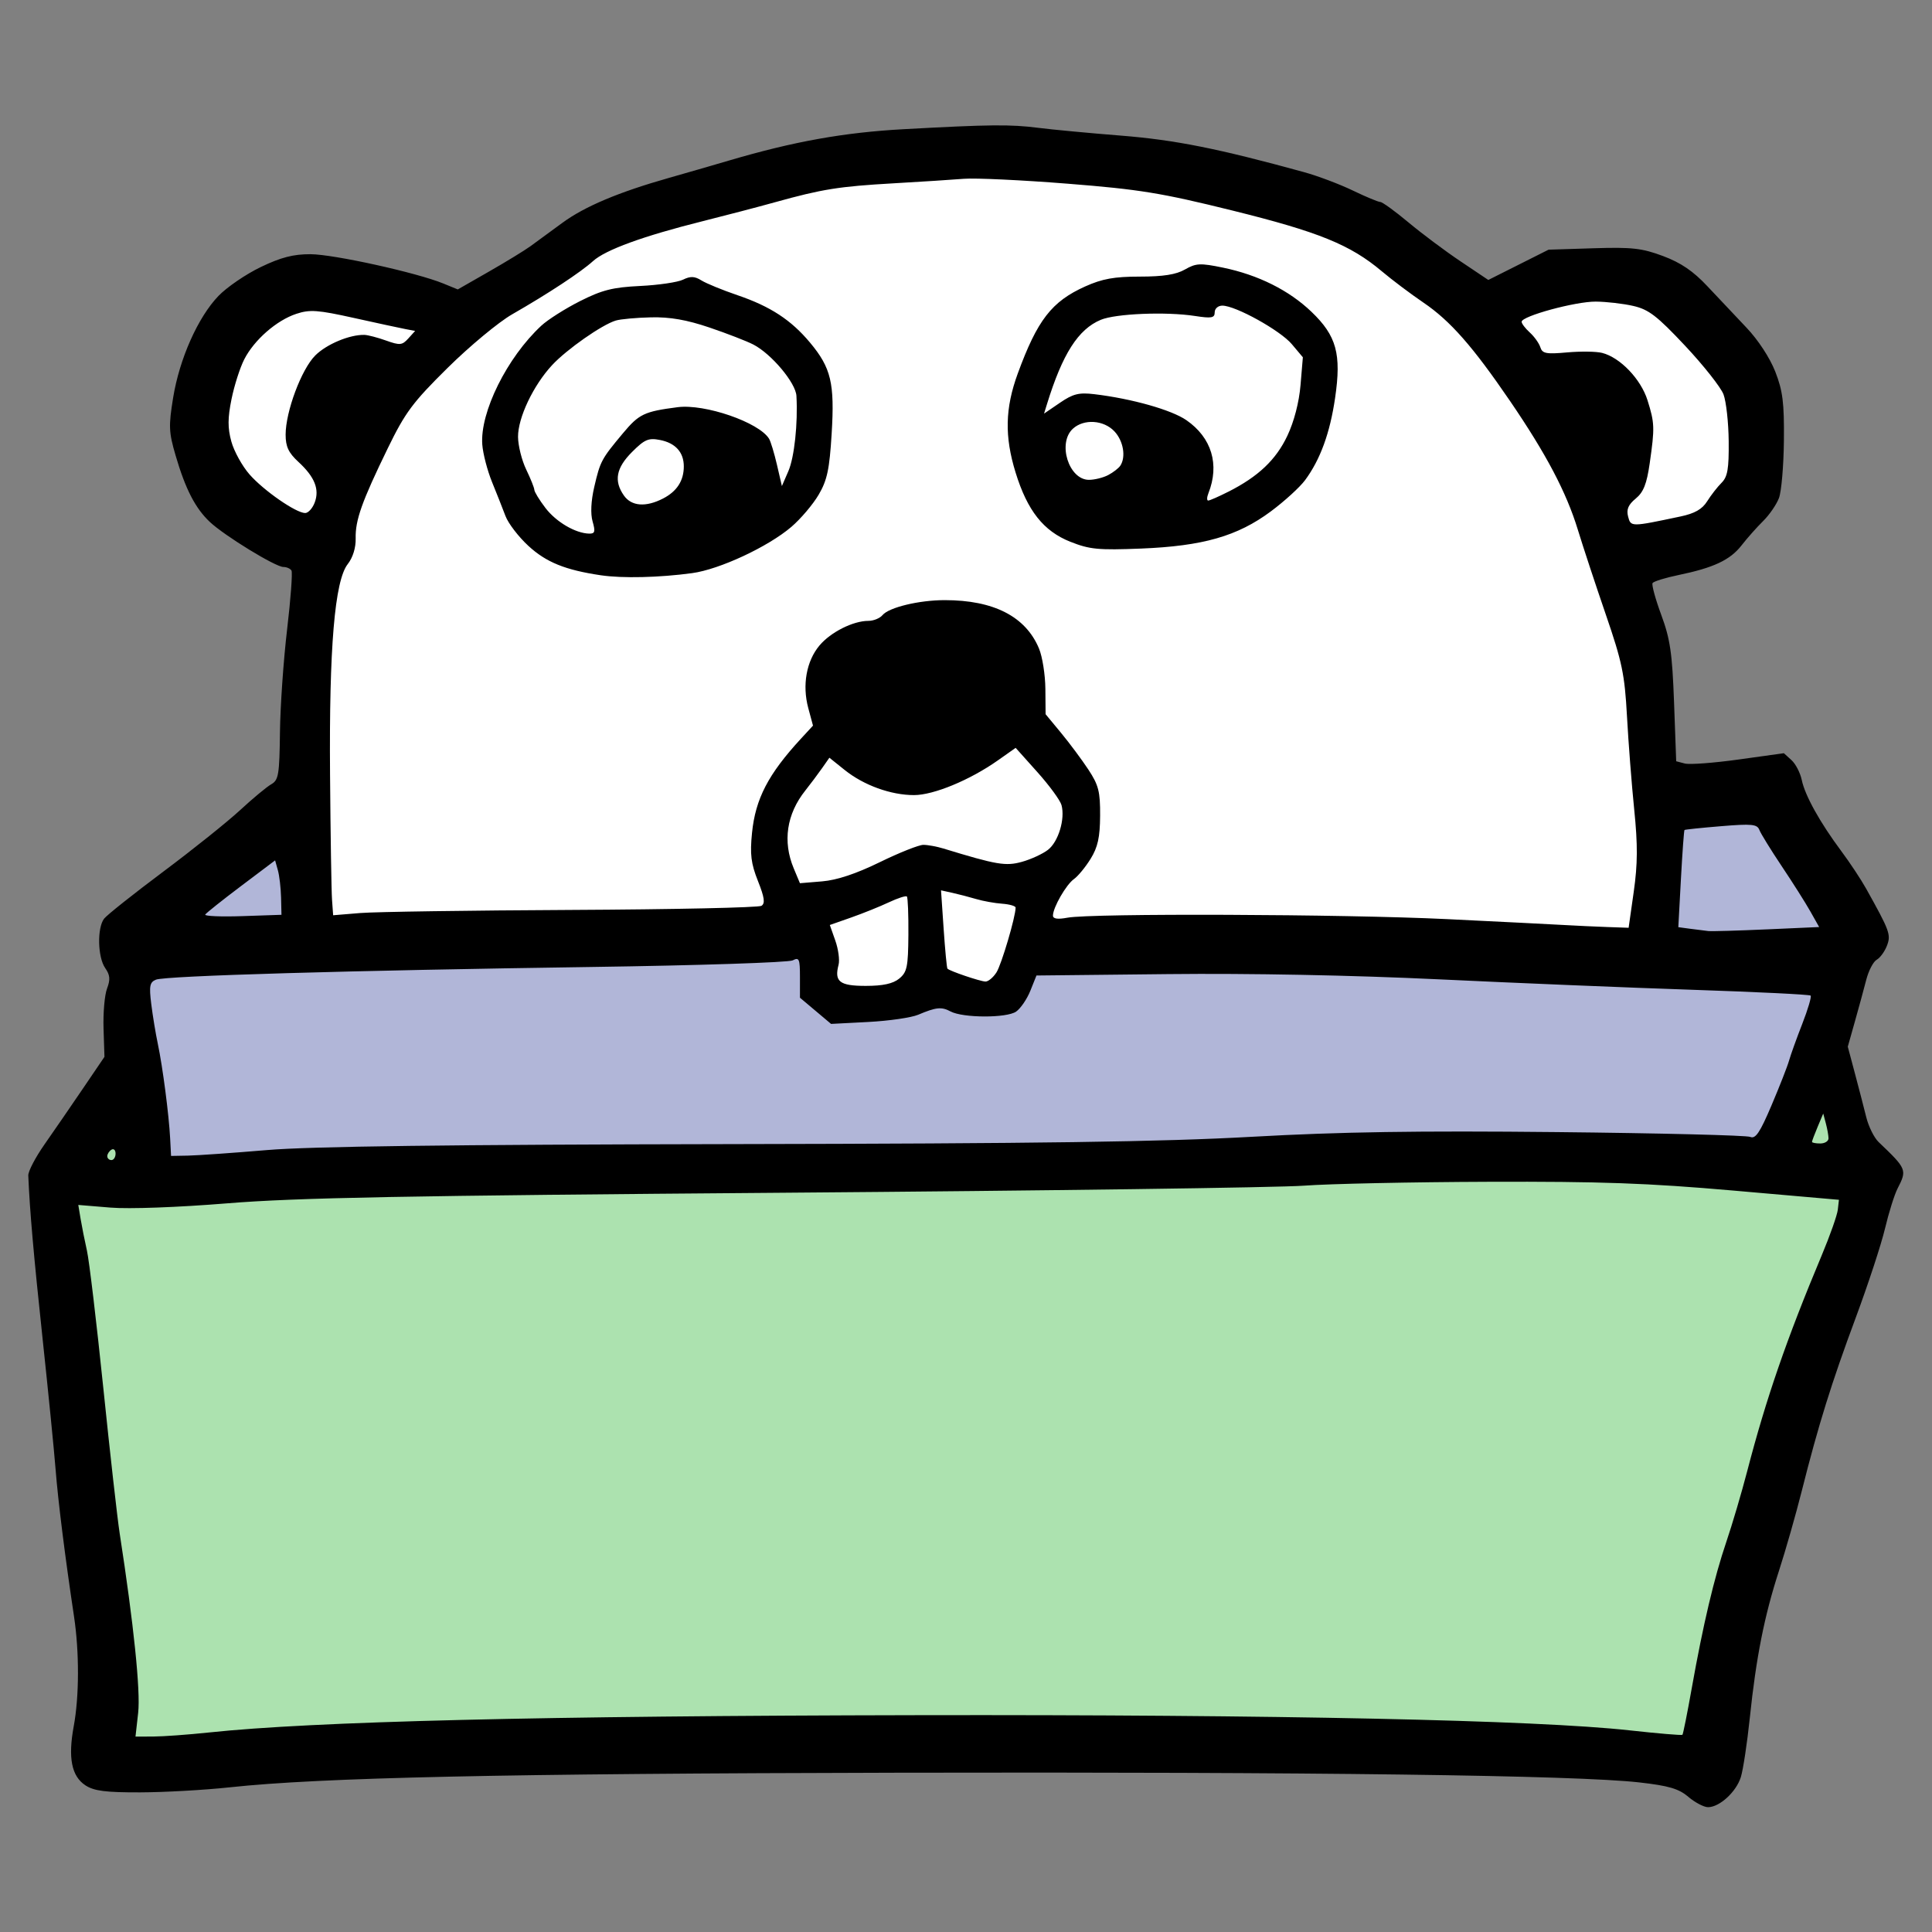 <?xml version="1.0" encoding="UTF-8" standalone="no"?>
<!-- Created with Inkscape (http://www.inkscape.org/) -->

<svg
   xmlns:dc="http://purl.org/dc/elements/1.1/"
   xmlns:cc="http://creativecommons.org/ns#"
   xmlns:rdf="http://www.w3.org/1999/02/22-rdf-syntax-ns#"
   xmlns:svg="http://www.w3.org/2000/svg"
   xmlns="http://www.w3.org/2000/svg"
   xmlns:sodipodi="http://sodipodi.sourceforge.net/DTD/sodipodi-0.dtd"
   xmlns:inkscape="http://www.inkscape.org/namespaces/inkscape"
   version="1.1"
   id="svg2"
   xml:space="preserve"
   width="200"
   height="200"
   viewBox="0 0 200 200"
   sodipodi:docname="lxkns-logo.svg"
   inkscape:version="0.92.5 (2060ec1f9f, 2020-04-08)"><rect x="0" y="0" width="200" height="200" fill="#808080" stroke="none"/><defs
     id="defs6" /><sodipodi:namedview
     pagecolor="#ffffff"
     bordercolor="#666666"
     borderopacity="1"
     objecttolerance="10"
     gridtolerance="10"
     guidetolerance="10"
     inkscape:pageopacity="0"
     inkscape:pageshadow="2"
     inkscape:window-width="2560"
     inkscape:window-height="1351"
     id="namedview4"
     showgrid="false"
     inkscape:pagecheckerboard="true"
     inkscape:zoom="4.0675303"
     inkscape:cx="23.539704"
     inkscape:cy="125.3316"
     inkscape:window-x="0"
     inkscape:window-y="0"
     inkscape:window-maximized="1"
     inkscape:current-layer="g10" /><g
     id="g10"
     inkscape:groupmode="layer"
     inkscape:label="Linux Namespaces - Seite 9"
     transform="matrix(1.333,0,0,-1.333,0,200)"><path
       style="fill:#ffffff;fill-rule:evenodd;stroke:none;stroke-width:0.75px;stroke-linecap:butt;stroke-linejoin:miter;stroke-opacity:1"
       d="m 24.431,76.982 -0.83,23.325 1.567,7.56 -6.73,2.674 -3.135,7.375 2.581,7.099 5.808,3.042 12.354,-2.397 10.787,6.915 19.822,4.886 14.29,0.553 22.126,-3.872 12.538,-9.312 5.439,3.596 7.652,-0.184 7.744,-8.574 -0.369,-8.482 -4.057,-3.319 -6.085,-2.213 2.489,-12.17 0.277,-18.07 -49.508,1.199 -1.199,-3.78 -7.078,0.149 -6.305,-1.203 -1.484,1.011 0.392,4.19 -1.246,1.699 -3.21,-1.553 z"
       id="path10681"
       inkscape:connector-curvature="0" /><path
       style="fill:#b1b6d8;fill-opacity:1;fill-rule:evenodd;stroke:none;stroke-width:0.75px;stroke-linecap:butt;stroke-linejoin:miter;stroke-opacity:1"
       d="m 23.31,85.581 -12.88,-9.553 2.326,-17.937 34.927,1.139 39.788,-0.414 36.576,1.554 12.988,-1.088 5.541,18.106 -6.563,10.801 -7.856,-0.135 -1.312,-12.763 -48.072,0.131 -1.585,-3.136 -6.271,0.697 -2.413,-1.287 -3.892,0.084 -1.484,1.011 -0.854,5.889 -3.21,-1.553 -36.187,-0.878 z"
       id="path10521"
       inkscape:connector-curvature="0" /><path
       style="fill:#ace2af;fill-opacity:1;fill-rule:evenodd;stroke:none;stroke-width:0.75px;stroke-linecap:butt;stroke-linejoin:miter;stroke-opacity:1"
       d="M 10.551,64.902 4.267,57.698 8.506,19.486 7.794,12.918 l 7.769,-0.342 25.869,1.327 50.853,0.368 39.969,-1.534 3.912,18.213 8.637,27.223 -3.132,7.959 -5.144,-7.348 -17.047,0.665 -38.766,-0.884 -54.464,-0.074 -14.578,-0.996 z"
       id="path10489"
       inkscape:connector-curvature="0" /><path
       style="fill:#000000;stroke-width:1"
       d="m 131.121,10.495 c -0.755,0.636 -1.528,0.863 -3.815,1.122 -4.916,0.557 -25.141,0.821 -57.614,0.753 -30.665,-0.064 -44.81,-0.374 -51.859,-1.135 -1.949,-0.21 -5.075,-0.386 -6.948,-0.391 -2.692,-0.007 -3.582,0.108 -4.253,0.547 -1.076,0.705 -1.359,2.138 -0.905,4.594 0.429,2.322 0.437,5.758 0.02,8.529 -0.688,4.567 -1.241,8.982 -1.432,11.435 -0.11,1.417 -0.565,5.983 -1.01,10.146 -0.692,6.47 -0.997,9.956 -1.109,12.657 -0.013,0.318 0.555,1.405 1.263,2.416 0.708,1.011 2.044,2.954 2.97,4.317 l 1.683,2.479 -0.071,2.2 c -0.039,1.21 0.083,2.606 0.271,3.101 0.267,0.703 0.236,1.053 -0.142,1.593 -0.588,0.839 -0.636,3.129 -0.082,3.84 0.221,0.284 2.287,1.925 4.59,3.647 2.303,1.722 4.99,3.873 5.971,4.78 0.981,0.907 2.068,1.81 2.416,2.007 0.566,0.32 0.637,0.742 0.676,4.026 0.024,2.018 0.273,5.611 0.554,7.984 0.281,2.373 0.434,4.439 0.34,4.59 -0.094,0.151 -0.376,0.275 -0.629,0.275 -0.612,0 -4.588,2.436 -5.715,3.501 -1.126,1.064 -1.885,2.537 -2.649,5.141 -0.535,1.822 -0.555,2.3 -0.195,4.509 0.493,3.023 1.927,6.242 3.517,7.896 0.655,0.681 2.132,1.69 3.284,2.243 1.573,0.756 2.534,1.004 3.865,0.999 1.796,-0.007 8.241,-1.428 10.309,-2.273 l 1.129,-0.462 2.415,1.382 c 1.328,0.76 2.777,1.646 3.219,1.967 0.442,0.322 1.56,1.14 2.484,1.819 1.731,1.273 4.379,2.389 8.306,3.501 1.24,0.351 3.342,0.959 4.671,1.35 4.987,1.469 8.902,2.171 13.528,2.424 6.696,0.367 8.295,0.383 10.468,0.105 1.063,-0.136 3.962,-0.409 6.442,-0.606 4.166,-0.332 7.522,-1.002 14.173,-2.83 1.063,-0.292 2.768,-0.934 3.79,-1.426 1.021,-0.492 1.987,-0.895 2.146,-0.895 0.159,0 1.141,-0.712 2.183,-1.583 1.042,-0.871 2.864,-2.233 4.05,-3.028 l 2.155,-1.445 2.34,1.176 2.34,1.176 3.49,0.11 c 2.991,0.094 3.764,0.007 5.405,-0.607 1.379,-0.516 2.342,-1.172 3.436,-2.34 0.836,-0.893 2.206,-2.344 3.044,-3.225 0.896,-0.941 1.815,-2.346 2.229,-3.407 0.584,-1.496 0.699,-2.413 0.671,-5.353 -0.019,-1.951 -0.191,-3.961 -0.384,-4.467 -0.192,-0.505 -0.745,-1.308 -1.229,-1.785 -0.484,-0.476 -1.238,-1.326 -1.676,-1.889 -0.887,-1.139 -2.17,-1.741 -4.915,-2.308 -1.016,-0.21 -1.913,-0.489 -1.995,-0.621 -0.082,-0.132 0.223,-1.246 0.676,-2.475 0.693,-1.877 0.851,-2.965 0.992,-6.798 l 0.167,-4.564 0.672,-0.176 c 0.37,-0.097 2.25,0.044 4.18,0.313 l 3.508,0.489 0.59,-0.534 c 0.325,-0.294 0.685,-0.99 0.801,-1.548 0.251,-1.207 1.419,-3.308 3.071,-5.523 0.66,-0.886 1.524,-2.19 1.92,-2.899 1.844,-3.303 1.949,-3.589 1.626,-4.439 -0.172,-0.453 -0.53,-0.946 -0.795,-1.094 -0.265,-0.148 -0.631,-0.848 -0.813,-1.556 -0.182,-0.708 -0.579,-2.166 -0.883,-3.242 l -0.552,-1.956 0.552,-2.071 c 0.304,-1.139 0.701,-2.67 0.882,-3.402 0.181,-0.732 0.613,-1.602 0.96,-1.933 2.189,-2.088 2.218,-2.158 1.471,-3.611 -0.242,-0.47 -0.681,-1.87 -0.976,-3.11 -0.295,-1.24 -1.318,-4.356 -2.273,-6.925 -1.886,-5.074 -2.901,-8.332 -4.192,-13.459 -0.459,-1.822 -1.256,-4.615 -1.772,-6.206 -1.134,-3.498 -1.769,-6.705 -2.262,-11.418 -0.204,-1.949 -0.516,-4.012 -0.694,-4.585 -0.356,-1.15 -1.654,-2.34 -2.55,-2.34 -0.317,0 -1.002,0.359 -1.523,0.797 z M 16.222,15.494 c 8.082,0.86 25.818,1.293 55.08,1.345 27.86,0.049 47.997,-0.38 55.236,-1.178 2.212,-0.244 4.064,-0.4 4.118,-0.347 0.053,0.053 0.378,1.674 0.721,3.602 0.885,4.969 1.744,8.605 2.693,11.397 0.452,1.329 1.179,3.793 1.617,5.476 1.466,5.639 3.073,10.291 5.791,16.772 0.637,1.518 1.197,3.107 1.245,3.531 l 0.087,0.77 -8.214,0.718 c -6.636,0.58 -10.286,0.711 -19.004,0.681 -5.935,-0.02 -12.385,-0.156 -14.334,-0.302 C 99.309,57.813 81.191,57.567 60.995,57.412 31.454,57.184 22.984,57.024 17.672,56.59 13.816,56.276 10.031,56.137 8.574,56.257 L 6.08,56.463 6.259,55.386 C 6.357,54.794 6.579,53.677 6.753,52.905 6.927,52.132 7.497,47.349 8.02,42.275 8.542,37.202 9.115,32.108 9.294,30.957 10.383,23.921 10.92,18.714 10.73,17.026 l -0.208,-1.852 1.401,0.006 c 0.77,0.003 2.705,0.145 4.3,0.314 z M 8.975,60.449 c 0,0.276 -0.145,0.413 -0.322,0.303 -0.177,-0.11 -0.322,-0.335 -0.322,-0.502 0,-0.167 0.145,-0.303 0.322,-0.303 0.177,0 0.322,0.226 0.322,0.502 z m 11.757,0.275 c 3.399,0.287 14.093,0.424 36.076,0.463 23.927,0.043 33.394,0.176 40.424,0.569 6.858,0.383 12.846,0.475 23.675,0.364 7.972,-0.082 14.728,-0.25 15.013,-0.373 0.412,-0.178 0.75,0.322 1.655,2.451 0.625,1.471 1.239,3.037 1.363,3.48 0.125,0.443 0.586,1.725 1.025,2.849 0.439,1.124 0.731,2.112 0.649,2.194 -0.083,0.083 -4.188,0.284 -9.122,0.449 -4.935,0.164 -13.828,0.53 -19.763,0.814 -6.685,0.319 -14.68,0.474 -21.013,0.406 l -10.223,-0.109 -0.473,-1.18 c -0.26,-0.649 -0.758,-1.379 -1.105,-1.622 -0.731,-0.512 -4.132,-0.504 -5.097,0.012 -0.7,0.375 -1.117,0.332 -2.512,-0.258 -0.531,-0.225 -2.271,-0.476 -3.865,-0.56 l -2.899,-0.151 -1.208,1.017 -1.208,1.017 v 1.598 c 0,1.421 -0.063,1.565 -0.564,1.302 -0.31,-0.163 -7.304,-0.393 -15.542,-0.511 -18.895,-0.27 -33.17,-0.686 -33.908,-0.988 -0.482,-0.197 -0.538,-0.489 -0.364,-1.887 0.113,-0.91 0.343,-2.306 0.512,-3.104 0.376,-1.784 0.859,-5.49 0.955,-7.328 l 0.071,-1.369 1.309,0.024 c 0.72,0.013 3.483,0.207 6.14,0.431 z m 121.269,0.914 c -0.003,0.221 -0.096,0.744 -0.208,1.162 l -0.203,0.76 -0.436,-1.038 c -0.24,-0.571 -0.436,-1.094 -0.436,-1.162 0,-0.068 0.29,-0.124 0.644,-0.124 0.354,0 0.642,0.181 0.64,0.403 z M 69.83,74.039 c 0.61,0.497 0.696,0.902 0.715,3.4 0.012,1.56 -0.041,2.9 -0.118,2.977 -0.077,0.077 -0.709,-0.127 -1.404,-0.454 -0.695,-0.327 -2.01,-0.857 -2.922,-1.177 l -1.658,-0.582 0.427,-1.211 c 0.235,-0.666 0.349,-1.51 0.253,-1.876 -0.344,-1.314 0.076,-1.641 2.108,-1.641 1.337,0 2.114,0.168 2.6,0.564 z m 7.555,0.483 c 0.391,0.614 1.486,4.321 1.486,5.031 0,0.125 -0.471,0.261 -1.047,0.303 -0.576,0.041 -1.482,0.204 -2.013,0.362 -0.531,0.158 -1.364,0.374 -1.849,0.482 l -0.883,0.195 0.203,-2.985 c 0.112,-1.642 0.244,-3.034 0.295,-3.095 0.152,-0.181 2.525,-0.988 2.951,-1.003 0.217,-0.007 0.603,0.312 0.857,0.711 z m 59.825,3.341 4.064,0.182 -0.682,1.21 c -0.375,0.666 -1.374,2.245 -2.221,3.509 -0.846,1.264 -1.629,2.533 -1.739,2.82 -0.173,0.45 -0.58,0.49 -2.971,0.293 -1.524,-0.125 -2.804,-0.259 -2.845,-0.296 -0.041,-0.038 -0.165,-1.751 -0.277,-3.808 l -0.202,-3.739 0.921,-0.124 c 0.506,-0.068 1.138,-0.148 1.404,-0.176 0.266,-0.029 2.312,0.03 4.547,0.13 z M 126.876,80.792 c 0.306,2.156 0.315,3.632 0.037,6.362 -0.199,1.955 -0.452,5.221 -0.563,7.258 -0.177,3.25 -0.378,4.218 -1.641,7.892 -0.792,2.303 -1.772,5.274 -2.178,6.603 -0.887,2.901 -2.452,5.871 -5.26,9.985 -2.9,4.247 -4.646,6.232 -6.727,7.645 -0.982,0.667 -2.438,1.762 -3.234,2.433 -2.449,2.063 -4.904,3.061 -11.623,4.723 -5.513,1.364 -7.191,1.637 -12.788,2.08 -3.543,0.281 -7.167,0.451 -8.053,0.379 -0.886,-0.072 -3.35,-0.231 -5.476,-0.352 -4.208,-0.24 -5.52,-0.449 -9.18,-1.467 -1.329,-0.369 -3.865,-1.034 -5.637,-1.477 -4.596,-1.15 -7.532,-2.219 -8.501,-3.097 -0.952,-0.862 -3.479,-2.525 -6.288,-4.137 -1.048,-0.601 -3.299,-2.47 -5.002,-4.154 -2.713,-2.68 -3.29,-3.455 -4.645,-6.238 -2.016,-4.14 -2.531,-5.586 -2.496,-7.01 0.018,-0.717 -0.22,-1.485 -0.614,-1.987 -1.015,-1.29 -1.453,-6.487 -1.376,-16.331 0.036,-4.695 0.106,-9.077 0.154,-9.739 l 0.087,-1.203 2.101,0.173 c 1.156,0.095 8.551,0.203 16.435,0.241 7.884,0.038 14.51,0.181 14.727,0.319 0.299,0.191 0.234,0.652 -0.274,1.929 -0.539,1.357 -0.627,2.072 -0.46,3.733 0.266,2.653 1.26,4.565 3.808,7.326 l 0.928,1.006 -0.368,1.366 c -0.479,1.78 -0.143,3.652 0.873,4.859 0.87,1.034 2.61,1.91 3.796,1.91 0.4,0 0.894,0.201 1.098,0.447 0.497,0.599 2.84,1.163 4.827,1.163 3.809,0 6.285,-1.27 7.324,-3.755 0.263,-0.63 0.486,-2.036 0.496,-3.124 l 0.017,-1.979 1.199,-1.449 c 0.659,-0.797 1.615,-2.081 2.124,-2.853 0.794,-1.206 0.923,-1.711 0.911,-3.581 -0.01,-1.678 -0.179,-2.446 -0.737,-3.347 -0.398,-0.643 -0.979,-1.351 -1.293,-1.572 -0.606,-0.428 -1.632,-2.213 -1.632,-2.838 0,-0.252 0.364,-0.306 1.118,-0.164 1.882,0.353 21.461,0.28 29.482,-0.11 4.163,-0.203 8.294,-0.41 9.18,-0.462 0.886,-0.051 2.357,-0.12 3.268,-0.152 l 1.658,-0.058 z m -80.214,24.57 c -2.764,0.409 -4.247,1.01 -5.63,2.285 -0.762,0.702 -1.561,1.744 -1.776,2.315 -0.215,0.571 -0.687,1.763 -1.048,2.649 -0.361,0.886 -0.7,2.19 -0.754,2.899 -0.19,2.506 1.922,6.763 4.581,9.232 0.508,0.472 1.862,1.331 3.009,1.91 1.716,0.866 2.543,1.074 4.671,1.177 1.422,0.069 2.92,0.289 3.33,0.491 0.574,0.282 0.901,0.268 1.427,-0.06 0.375,-0.234 1.635,-0.75 2.799,-1.147 2.555,-0.87 4.164,-1.921 5.635,-3.682 1.637,-1.959 1.92,-3.151 1.68,-7.069 -0.17,-2.78 -0.348,-3.614 -1.009,-4.743 -0.442,-0.753 -1.394,-1.876 -2.117,-2.495 -1.808,-1.548 -5.578,-3.306 -7.709,-3.595 -2.55,-0.347 -5.415,-0.414 -7.086,-0.167 z m -0.641,4.177 c -0.172,0.599 -0.124,1.595 0.127,2.678 0.468,2.012 0.549,2.164 2.229,4.174 1.253,1.498 1.648,1.687 4.243,2.024 2.117,0.275 6.314,-1.171 7.103,-2.447 0.127,-0.206 0.404,-1.118 0.615,-2.026 l 0.383,-1.652 0.504,1.162 c 0.464,1.07 0.745,3.694 0.625,5.843 -0.057,1.015 -1.941,3.259 -3.349,3.987 -0.513,0.265 -2.046,0.859 -3.406,1.32 -1.764,0.598 -3.066,0.825 -4.538,0.791 -1.135,-0.026 -2.367,-0.138 -2.738,-0.25 -1.073,-0.323 -3.801,-2.232 -4.941,-3.458 -1.462,-1.572 -2.661,-4.097 -2.648,-5.578 0.006,-0.683 0.291,-1.821 0.633,-2.53 0.342,-0.709 0.627,-1.42 0.633,-1.58 0.006,-0.16 0.392,-0.791 0.858,-1.402 0.832,-1.091 2.332,-1.973 3.399,-1.998 0.448,-0.011 0.494,0.152 0.268,0.941 z m 5.479,1.788 c 1.071,0.554 1.604,1.381 1.604,2.491 0,1.095 -0.648,1.815 -1.845,2.05 -0.896,0.176 -1.198,0.047 -2.174,-0.93 -1.239,-1.239 -1.428,-2.246 -0.633,-3.382 0.588,-0.839 1.707,-0.923 3.048,-0.229 z m 31.621,-3.363 c -2.086,0.831 -3.335,2.41 -4.252,5.379 -0.865,2.802 -0.817,4.991 0.169,7.686 1.522,4.157 2.635,5.594 5.239,6.764 1.325,0.595 2.261,0.764 4.242,0.764 1.814,0 2.818,0.158 3.506,0.553 0.858,0.492 1.184,0.508 2.957,0.142 2.731,-0.564 5.122,-1.758 6.867,-3.43 1.947,-1.866 2.333,-3.273 1.834,-6.687 -0.399,-2.729 -1.15,-4.787 -2.329,-6.383 -0.406,-0.55 -1.604,-1.643 -2.661,-2.429 -2.591,-1.926 -5.273,-2.694 -10.085,-2.887 -3.312,-0.133 -3.986,-0.068 -5.486,0.529 z m 12.272,3.886 c 2.327,1.179 3.7,2.481 4.581,4.343 0.524,1.107 0.911,2.599 1.024,3.94 l 0.181,2.158 -0.859,1.021 c -0.896,1.065 -4.369,2.991 -5.394,2.991 -0.331,0 -0.593,-0.23 -0.593,-0.52 0,-0.438 -0.239,-0.483 -1.53,-0.284 -2.241,0.346 -6.157,0.186 -7.317,-0.298 -1.755,-0.733 -2.973,-2.643 -4.181,-6.554 l -0.226,-0.731 1.232,0.841 c 1.024,0.7 1.476,0.812 2.681,0.668 2.914,-0.349 5.987,-1.218 7.143,-2.018 1.964,-1.361 2.591,-3.445 1.708,-5.678 -0.123,-0.31 -0.129,-0.564 -0.015,-0.564 0.115,0 0.819,0.309 1.564,0.687 z m -9.333,1.294 c 0.387,0.204 0.81,0.53 0.94,0.725 0.454,0.68 0.241,1.929 -0.454,2.669 -0.832,0.885 -2.365,0.986 -3.22,0.212 -1.225,-1.108 -0.33,-3.976 1.241,-3.976 0.434,0 1.106,0.167 1.493,0.37 z M 21.827,80.342 c -0.018,0.741 -0.129,1.692 -0.247,2.113 l -0.215,0.766 -2.644,-1.992 c -1.454,-1.096 -2.707,-2.093 -2.783,-2.216 -0.077,-0.123 1.225,-0.177 2.891,-0.121 l 3.03,0.103 -0.032,1.347 z m 46.495,2.738 c 1.516,0.741 3.039,1.347 3.384,1.347 0.345,0 1.048,-0.129 1.561,-0.286 4.142,-1.267 4.834,-1.384 6.101,-1.031 0.701,0.195 1.61,0.615 2.019,0.932 0.807,0.626 1.341,2.396 1.049,3.472 -0.1,0.37 -0.943,1.521 -1.872,2.559 l -1.69,1.887 -1.382,-0.974 c -2.166,-1.527 -4.988,-2.695 -6.511,-2.695 -1.798,0 -3.902,0.762 -5.38,1.947 l -1.191,0.955 -0.58,-0.827 C 63.511,89.912 62.928,89.134 62.534,88.638 61.086,86.815 60.77,84.685 61.639,82.605 l 0.483,-1.157 1.722,0.143 c 1.149,0.095 2.638,0.59 4.478,1.489 z M 130.501,109.927 c 1.114,0.236 1.69,0.564 2.077,1.183 0.295,0.471 0.797,1.116 1.116,1.433 0.469,0.466 0.575,1.08 0.555,3.221 -0.013,1.455 -0.195,3.095 -0.403,3.646 -0.208,0.55 -1.548,2.247 -2.977,3.77 -2.182,2.324 -2.829,2.822 -4.026,3.098 -0.785,0.181 -2.1,0.332 -2.923,0.337 -1.583,0.009 -5.751,-1.127 -5.751,-1.566 0,-0.143 0.286,-0.518 0.636,-0.835 0.35,-0.317 0.717,-0.832 0.817,-1.146 0.155,-0.488 0.455,-0.545 2.073,-0.399 1.041,0.094 2.265,0.078 2.72,-0.036 1.398,-0.351 3.013,-2.034 3.528,-3.676 0.557,-1.775 0.569,-2.124 0.172,-4.897 -0.23,-1.606 -0.483,-2.245 -1.087,-2.742 -0.58,-0.478 -0.735,-0.845 -0.591,-1.396 0.212,-0.81 0.208,-0.81 4.064,0.006 z m -106.065,1.073 c 0.393,1.032 0.008,1.998 -1.263,3.168 -0.766,0.706 -0.992,1.186 -0.992,2.112 0,1.797 1.227,5.078 2.3,6.151 0.877,0.877 2.672,1.628 3.82,1.599 0.266,-0.007 1.021,-0.204 1.679,-0.439 1.073,-0.383 1.251,-0.367 1.727,0.16 l 0.531,0.587 -0.761,0.145 c -0.418,0.08 -2.22,0.469 -4.004,0.865 -2.793,0.62 -3.411,0.664 -4.457,0.319 -1.541,-0.508 -3.279,-2.028 -4.05,-3.54 -0.33,-0.646 -0.775,-2.037 -0.988,-3.091 -0.299,-1.472 -0.302,-2.233 -0.012,-3.288 0.207,-0.755 0.842,-1.904 1.41,-2.553 1.1,-1.256 3.614,-2.999 4.325,-2.999 0.235,0 0.566,0.362 0.734,0.805 z"
       id="path10679"
       inkscape:connector-curvature="0"
       sodipodi:nodetypes="ccscccsccscsscccccscccscscssssssccsscssssscsccccccccccccccscsccsccccsccccccscccsscsscscccsscscccccsscsccccccccccccssssscsssccsccsscccccsccccscsccccccccccccssccccscccssccscccccccccccscscsccccscsccsscssssssssscccccccsccsscccscsccccccccssscccscccccsccccccscsccscsscccccccccccscscscscsscccssscscsccscccsccsscsccccccsccccccsccccccscccsscsccsccssccsscssccscccscssccsccccccccscccccsscssccscc" /></g></svg>